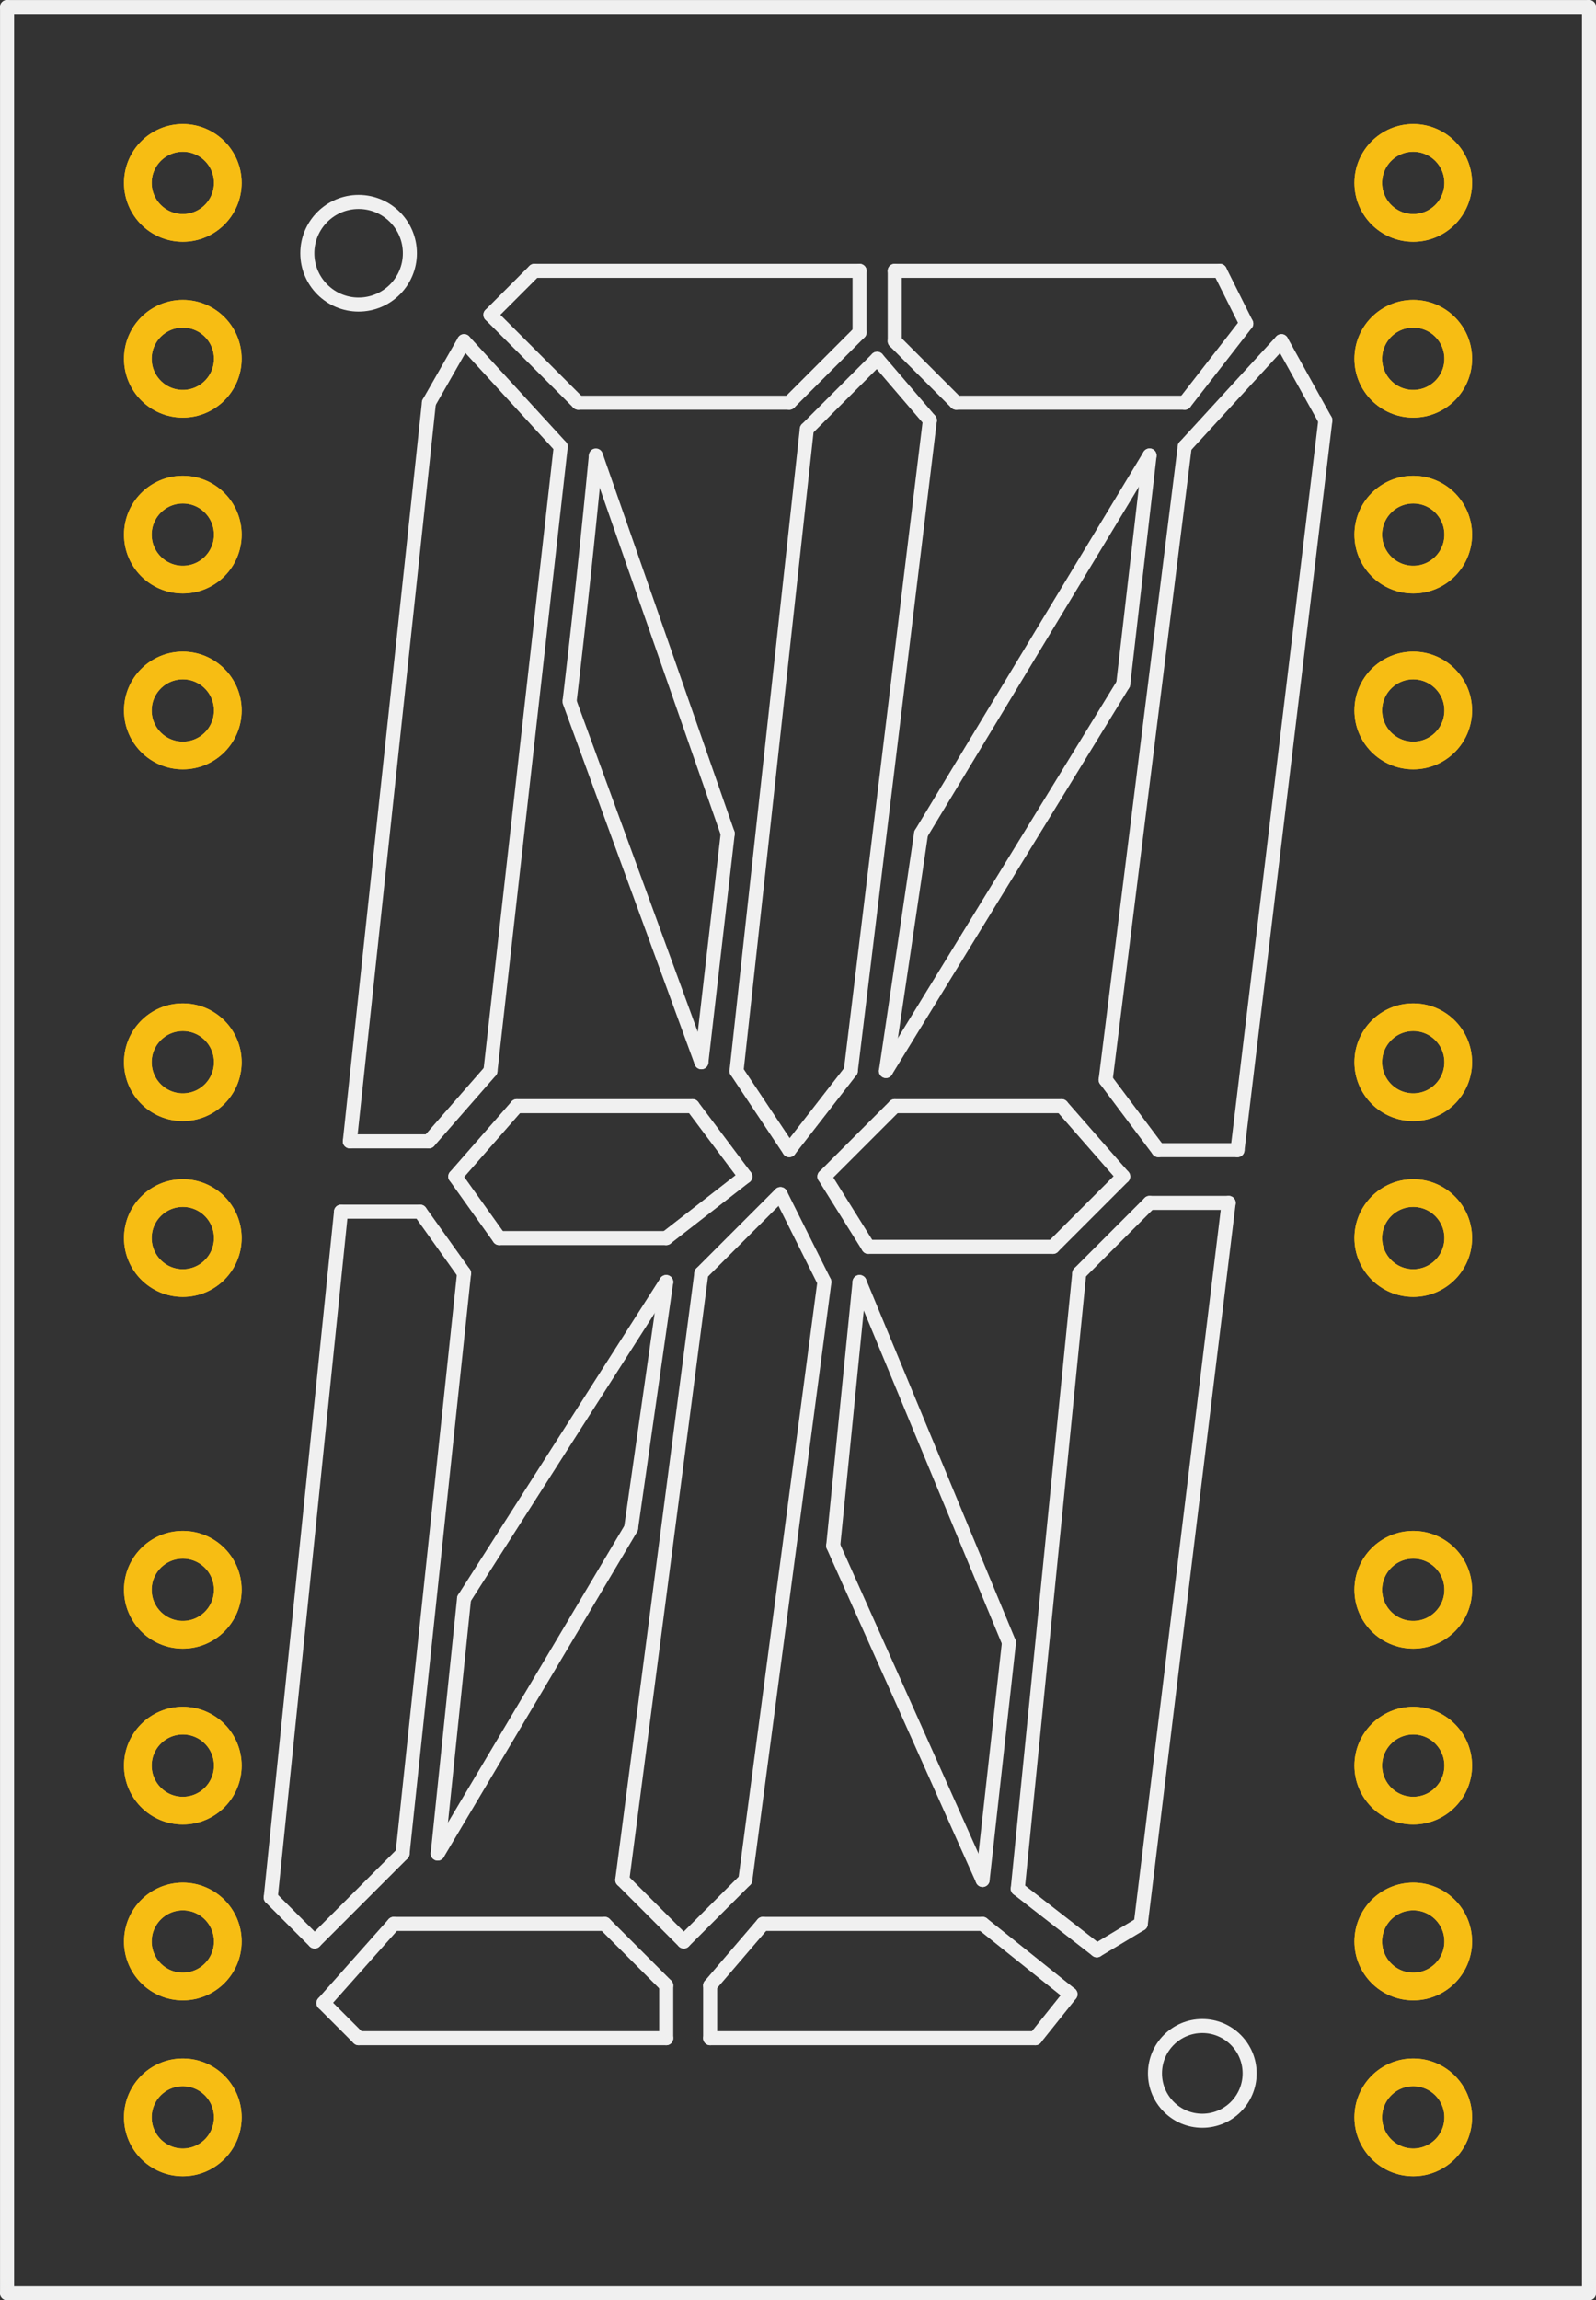 <?xml version='1.0' encoding='UTF-8' standalone='no'?>
<!-- Created with Fritzing (http://www.fritzing.org/) -->
<svg xmlns:svg='http://www.w3.org/2000/svg' xmlns='http://www.w3.org/2000/svg' version='1.2' baseProfile='tiny' x='0in' y='0in' width='0.908in' height='1.308in' viewBox='0 0 23.063 33.223' >
<rect x="0" y="0" width="23.063" height="33.223" fill="#333333" stroke="none"/>
<g id='copper1'>
<circle id='connector0pad' connectorname='1' cx='2.642' cy='2.642' r='0.65' stroke='#F7BD13' stroke-width='0.4' fill='none' />
<circle id='connector1pad' connectorname='2' cx='2.642' cy='5.182' r='0.65' stroke='#F7BD13' stroke-width='0.4' fill='none' />
<circle id='connector2pad' connectorname='3' cx='2.642' cy='7.722' r='0.65' stroke='#F7BD13' stroke-width='0.4' fill='none' />
<circle id='connector3pad' connectorname='4' cx='2.642' cy='10.262' r='0.65' stroke='#F7BD13' stroke-width='0.4' fill='none' />
<circle id='connector4pad' connectorname='6' cx='2.642' cy='15.342' r='0.65' stroke='#F7BD13' stroke-width='0.4' fill='none' />
<circle id='connector5pad' connectorname='7' cx='2.642' cy='17.882' r='0.65' stroke='#F7BD13' stroke-width='0.4' fill='none' />
<circle id='connector6pad' connectorname='9' cx='2.642' cy='22.962' r='0.65' stroke='#F7BD13' stroke-width='0.4' fill='none' />
<circle id='connector7pad' connectorname='10' cx='2.642' cy='25.502' r='0.65' stroke='#F7BD13' stroke-width='0.4' fill='none' />
<circle id='connector8pad' connectorname='11' cx='2.642' cy='28.042' r='0.65' stroke='#F7BD13' stroke-width='0.4' fill='none' />
<circle id='connector9pad' connectorname='12' cx='2.642' cy='30.582' r='0.65' stroke='#F7BD13' stroke-width='0.4' fill='none' />
<circle id='connector10pad' connectorname='13' cx='20.422' cy='30.582' r='0.65' stroke='#F7BD13' stroke-width='0.4' fill='none' />
<circle id='connector11pad' connectorname='14' cx='20.422' cy='28.042' r='0.65' stroke='#F7BD13' stroke-width='0.4' fill='none' />
<circle id='connector12pad' connectorname='15' cx='20.422' cy='25.502' r='0.65' stroke='#F7BD13' stroke-width='0.4' fill='none' />
<circle id='connector13pad' connectorname='16' cx='20.422' cy='22.962' r='0.65' stroke='#F7BD13' stroke-width='0.4' fill='none' />
<circle id='connector14pad' connectorname='18' cx='20.422' cy='17.882' r='0.65' stroke='#F7BD13' stroke-width='0.4' fill='none' />
<circle id='connector15pad' connectorname='19' cx='20.422' cy='15.342' r='0.65' stroke='#F7BD13' stroke-width='0.4' fill='none' />
<circle id='connector16pad' connectorname='21' cx='20.422' cy='10.262' r='0.65' stroke='#F7BD13' stroke-width='0.4' fill='none' />
<circle id='connector17pad' connectorname='22' cx='20.422' cy='7.722' r='0.65' stroke='#F7BD13' stroke-width='0.4' fill='none' />
<circle id='connector18pad' connectorname='23' cx='20.422' cy='5.182' r='0.65' stroke='#F7BD13' stroke-width='0.4' fill='none' />
<circle id='connector19pad' connectorname='24' cx='20.422' cy='2.642' r='0.65' stroke='#F7BD13' stroke-width='0.4' fill='none' />
<g id='copper0'>
<circle id='connector0pad' connectorname='1' cx='2.642' cy='2.642' r='0.65' stroke='#F7BD13' stroke-width='0.4' fill='none' />
<circle id='connector1pad' connectorname='2' cx='2.642' cy='5.182' r='0.65' stroke='#F7BD13' stroke-width='0.4' fill='none' />
<circle id='connector2pad' connectorname='3' cx='2.642' cy='7.722' r='0.65' stroke='#F7BD13' stroke-width='0.4' fill='none' />
<circle id='connector3pad' connectorname='4' cx='2.642' cy='10.262' r='0.65' stroke='#F7BD13' stroke-width='0.4' fill='none' />
<circle id='connector4pad' connectorname='6' cx='2.642' cy='15.342' r='0.65' stroke='#F7BD13' stroke-width='0.4' fill='none' />
<circle id='connector5pad' connectorname='7' cx='2.642' cy='17.882' r='0.65' stroke='#F7BD13' stroke-width='0.4' fill='none' />
<circle id='connector6pad' connectorname='9' cx='2.642' cy='22.962' r='0.65' stroke='#F7BD13' stroke-width='0.4' fill='none' />
<circle id='connector7pad' connectorname='10' cx='2.642' cy='25.502' r='0.65' stroke='#F7BD13' stroke-width='0.4' fill='none' />
<circle id='connector8pad' connectorname='11' cx='2.642' cy='28.042' r='0.65' stroke='#F7BD13' stroke-width='0.4' fill='none' />
<circle id='connector9pad' connectorname='12' cx='2.642' cy='30.582' r='0.65' stroke='#F7BD13' stroke-width='0.4' fill='none' />
<circle id='connector10pad' connectorname='13' cx='20.422' cy='30.582' r='0.65' stroke='#F7BD13' stroke-width='0.4' fill='none' />
<circle id='connector11pad' connectorname='14' cx='20.422' cy='28.042' r='0.65' stroke='#F7BD13' stroke-width='0.4' fill='none' />
<circle id='connector12pad' connectorname='15' cx='20.422' cy='25.502' r='0.65' stroke='#F7BD13' stroke-width='0.4' fill='none' />
<circle id='connector13pad' connectorname='16' cx='20.422' cy='22.962' r='0.65' stroke='#F7BD13' stroke-width='0.4' fill='none' />
<circle id='connector14pad' connectorname='18' cx='20.422' cy='17.882' r='0.65' stroke='#F7BD13' stroke-width='0.4' fill='none' />
<circle id='connector15pad' connectorname='19' cx='20.422' cy='15.342' r='0.65' stroke='#F7BD13' stroke-width='0.4' fill='none' />
<circle id='connector16pad' connectorname='21' cx='20.422' cy='10.262' r='0.65' stroke='#F7BD13' stroke-width='0.4' fill='none' />
<circle id='connector17pad' connectorname='22' cx='20.422' cy='7.722' r='0.65' stroke='#F7BD13' stroke-width='0.4' fill='none' />
<circle id='connector18pad' connectorname='23' cx='20.422' cy='5.182' r='0.65' stroke='#F7BD13' stroke-width='0.4' fill='none' />
<circle id='connector19pad' connectorname='24' cx='20.422' cy='2.642' r='0.65' stroke='#F7BD13' stroke-width='0.4' fill='none' />
</g>
</g>
<g id='silkscreen'>
<line class='other' x1='0.102' y1='0.102' x2='22.962' y2='0.102' stroke='#f0f0f0' stroke-width='0.203' stroke-linecap='round'/>
<line class='other' x1='22.962' y1='0.102' x2='22.962' y2='33.122' stroke='#f0f0f0' stroke-width='0.203' stroke-linecap='round'/>
<line class='other' x1='22.962' y1='33.122' x2='0.102' y2='33.122' stroke='#f0f0f0' stroke-width='0.203' stroke-linecap='round'/>
<line class='other' x1='0.102' y1='33.122' x2='0.102' y2='0.102' stroke='#f0f0f0' stroke-width='0.203' stroke-linecap='round'/>
<line class='other' x1='6.706' y1='4.928' x2='8.103' y2='6.452' stroke='#f0f0f0' stroke-width='0.203' stroke-linecap='round'/>
<line class='other' x1='8.103' y1='6.452' x2='7.087' y2='15.469' stroke='#f0f0f0' stroke-width='0.203' stroke-linecap='round'/>
<line class='other' x1='7.087' y1='15.469' x2='6.198' y2='16.485' stroke='#f0f0f0' stroke-width='0.203' stroke-linecap='round'/>
<line class='other' x1='6.198' y1='16.485' x2='5.055' y2='16.485' stroke='#f0f0f0' stroke-width='0.203' stroke-linecap='round'/>
<line class='other' x1='5.055' y1='16.485' x2='6.198' y2='5.817' stroke='#f0f0f0' stroke-width='0.203' stroke-linecap='round'/>
<line class='other' x1='6.198' y1='5.817' x2='6.706' y2='4.928' stroke='#f0f0f0' stroke-width='0.203' stroke-linecap='round'/>
<line class='other' x1='7.087' y1='4.547' x2='8.357' y2='5.817' stroke='#f0f0f0' stroke-width='0.203' stroke-linecap='round'/>
<line class='other' x1='8.357' y1='5.817' x2='11.405' y2='5.817' stroke='#f0f0f0' stroke-width='0.203' stroke-linecap='round'/>
<line class='other' x1='11.405' y1='5.817' x2='12.421' y2='4.801' stroke='#f0f0f0' stroke-width='0.203' stroke-linecap='round'/>
<line class='other' x1='12.421' y1='4.801' x2='12.421' y2='3.912' stroke='#f0f0f0' stroke-width='0.203' stroke-linecap='round'/>
<line class='other' x1='12.421' y1='3.912' x2='7.722' y2='3.912' stroke='#f0f0f0' stroke-width='0.203' stroke-linecap='round'/>
<line class='other' x1='7.722' y1='3.912' x2='7.087' y2='4.547' stroke='#f0f0f0' stroke-width='0.203' stroke-linecap='round'/>
<line class='other' x1='12.929' y1='3.912' x2='12.929' y2='4.928' stroke='#f0f0f0' stroke-width='0.203' stroke-linecap='round'/>
<line class='other' x1='12.929' y1='4.928' x2='13.818' y2='5.817' stroke='#f0f0f0' stroke-width='0.203' stroke-linecap='round'/>
<line class='other' x1='13.818' y1='5.817' x2='17.12' y2='5.817' stroke='#f0f0f0' stroke-width='0.203' stroke-linecap='round'/>
<line class='other' x1='17.12' y1='5.817' x2='18.009' y2='4.674' stroke='#f0f0f0' stroke-width='0.203' stroke-linecap='round'/>
<line class='other' x1='18.009' y1='4.674' x2='17.628' y2='3.912' stroke='#f0f0f0' stroke-width='0.203' stroke-linecap='round'/>
<line class='other' x1='17.628' y1='3.912' x2='12.929' y2='3.912' stroke='#f0f0f0' stroke-width='0.203' stroke-linecap='round'/>
<line class='other' x1='15.977' y1='15.596' x2='16.739' y2='16.612' stroke='#f0f0f0' stroke-width='0.203' stroke-linecap='round'/>
<line class='other' x1='16.739' y1='16.612' x2='17.882' y2='16.612' stroke='#f0f0f0' stroke-width='0.203' stroke-linecap='round'/>
<line class='other' x1='17.882' y1='16.612' x2='19.152' y2='6.071' stroke='#f0f0f0' stroke-width='0.203' stroke-linecap='round'/>
<line class='other' x1='19.152' y1='6.071' x2='18.517' y2='4.928' stroke='#f0f0f0' stroke-width='0.203' stroke-linecap='round'/>
<line class='other' x1='17.755' y1='17.374' x2='16.485' y2='27.788' stroke='#f0f0f0' stroke-width='0.203' stroke-linecap='round'/>
<line class='other' x1='16.485' y1='27.788' x2='15.85' y2='28.169' stroke='#f0f0f0' stroke-width='0.203' stroke-linecap='round'/>
<line class='other' x1='15.85' y1='28.169' x2='14.707' y2='27.28' stroke='#f0f0f0' stroke-width='0.203' stroke-linecap='round'/>
<line class='other' x1='14.707' y1='27.28' x2='15.596' y2='18.39' stroke='#f0f0f0' stroke-width='0.203' stroke-linecap='round'/>
<line class='other' x1='15.596' y1='18.39' x2='16.612' y2='17.374' stroke='#f0f0f0' stroke-width='0.203' stroke-linecap='round'/>
<line class='other' x1='16.612' y1='17.374' x2='17.755' y2='17.374' stroke='#f0f0f0' stroke-width='0.203' stroke-linecap='round'/>
<line class='other' x1='15.469' y1='28.804' x2='14.199' y2='27.788' stroke='#f0f0f0' stroke-width='0.203' stroke-linecap='round'/>
<line class='other' x1='14.199' y1='27.788' x2='11.024' y2='27.788' stroke='#f0f0f0' stroke-width='0.203' stroke-linecap='round'/>
<line class='other' x1='11.024' y1='27.788' x2='10.262' y2='28.677' stroke='#f0f0f0' stroke-width='0.203' stroke-linecap='round'/>
<line class='other' x1='10.262' y1='28.677' x2='10.262' y2='29.439' stroke='#f0f0f0' stroke-width='0.203' stroke-linecap='round'/>
<line class='other' x1='10.262' y1='29.439' x2='14.961' y2='29.439' stroke='#f0f0f0' stroke-width='0.203' stroke-linecap='round'/>
<line class='other' x1='14.961' y1='29.439' x2='15.469' y2='28.804' stroke='#f0f0f0' stroke-width='0.203' stroke-linecap='round'/>
<line class='other' x1='8.738' y1='27.788' x2='5.69' y2='27.788' stroke='#f0f0f0' stroke-width='0.203' stroke-linecap='round'/>
<line class='other' x1='5.69' y1='27.788' x2='4.674' y2='28.931' stroke='#f0f0f0' stroke-width='0.203' stroke-linecap='round'/>
<line class='other' x1='4.674' y1='28.931' x2='5.182' y2='29.439' stroke='#f0f0f0' stroke-width='0.203' stroke-linecap='round'/>
<line class='other' x1='5.182' y1='29.439' x2='9.627' y2='29.439' stroke='#f0f0f0' stroke-width='0.203' stroke-linecap='round'/>
<line class='other' x1='9.627' y1='29.439' x2='9.627' y2='28.677' stroke='#f0f0f0' stroke-width='0.203' stroke-linecap='round'/>
<line class='other' x1='4.547' y1='28.042' x2='5.817' y2='26.772' stroke='#f0f0f0' stroke-width='0.203' stroke-linecap='round'/>
<line class='other' x1='5.817' y1='26.772' x2='6.706' y2='18.39' stroke='#f0f0f0' stroke-width='0.203' stroke-linecap='round'/>
<line class='other' x1='6.706' y1='18.39' x2='6.071' y2='17.501' stroke='#f0f0f0' stroke-width='0.203' stroke-linecap='round'/>
<line class='other' x1='6.071' y1='17.501' x2='4.928' y2='17.501' stroke='#f0f0f0' stroke-width='0.203' stroke-linecap='round'/>
<line class='other' x1='4.928' y1='17.501' x2='3.912' y2='27.407' stroke='#f0f0f0' stroke-width='0.203' stroke-linecap='round'/>
<line class='other' x1='3.912' y1='27.407' x2='4.547' y2='28.042' stroke='#f0f0f0' stroke-width='0.203' stroke-linecap='round'/>
<line class='other' x1='18.517' y1='4.928' x2='17.12' y2='6.452' stroke='#f0f0f0' stroke-width='0.203' stroke-linecap='round'/>
<line class='other' x1='17.12' y1='6.452' x2='15.977' y2='15.596' stroke='#f0f0f0' stroke-width='0.203' stroke-linecap='round'/>
<line class='other' x1='12.675' y1='5.182' x2='13.437' y2='6.071' stroke='#f0f0f0' stroke-width='0.203' stroke-linecap='round'/>
<line class='other' x1='13.437' y1='6.071' x2='12.294' y2='15.469' stroke='#f0f0f0' stroke-width='0.203' stroke-linecap='round'/>
<line class='other' x1='12.294' y1='15.469' x2='11.405' y2='16.612' stroke='#f0f0f0' stroke-width='0.203' stroke-linecap='round'/>
<line class='other' x1='11.405' y1='16.612' x2='10.643' y2='15.469' stroke='#f0f0f0' stroke-width='0.203' stroke-linecap='round'/>
<line class='other' x1='10.643' y1='15.469' x2='11.659' y2='6.198' stroke='#f0f0f0' stroke-width='0.203' stroke-linecap='round'/>
<line class='other' x1='11.659' y1='6.198' x2='12.675' y2='5.182' stroke='#f0f0f0' stroke-width='0.203' stroke-linecap='round'/>
<line class='other' x1='16.612' y1='6.579' x2='16.231' y2='9.881' stroke='#f0f0f0' stroke-width='0.203' stroke-linecap='round'/>
<line class='other' x1='16.231' y1='9.881' x2='12.802' y2='15.469' stroke='#f0f0f0' stroke-width='0.203' stroke-linecap='round'/>
<line class='other' x1='12.802' y1='15.469' x2='13.31' y2='12.04' stroke='#f0f0f0' stroke-width='0.203' stroke-linecap='round'/>
<line class='other' x1='13.31' y1='12.04' x2='16.612' y2='6.579' stroke='#f0f0f0' stroke-width='0.203' stroke-linecap='round'/>
<line class='other' x1='10.516' y1='12.04' x2='8.611' y2='6.579' stroke='#f0f0f0' stroke-width='0.203' stroke-linecap='round'/>
<path class='other' fill='none' d='M8.23,10.135 A162.734,162.734 0 0 0 8.611,6.579' stroke-width='0.203' stroke='#f0f0f0' />
<line class='other' x1='8.23' y1='10.135' x2='10.135' y2='15.342' stroke='#f0f0f0' stroke-width='0.203' stroke-linecap='round'/>
<line class='other' x1='10.135' y1='15.342' x2='10.516' y2='12.04' stroke='#f0f0f0' stroke-width='0.203' stroke-linecap='round'/>
<line class='other' x1='11.278' y1='17.247' x2='11.913' y2='18.517' stroke='#f0f0f0' stroke-width='0.203' stroke-linecap='round'/>
<line class='other' x1='11.913' y1='18.517' x2='10.77' y2='27.153' stroke='#f0f0f0' stroke-width='0.203' stroke-linecap='round'/>
<line class='other' x1='10.77' y1='27.153' x2='9.881' y2='28.042' stroke='#f0f0f0' stroke-width='0.203' stroke-linecap='round'/>
<line class='other' x1='9.881' y1='28.042' x2='8.992' y2='27.153' stroke='#f0f0f0' stroke-width='0.203' stroke-linecap='round'/>
<line class='other' x1='8.992' y1='27.153' x2='10.135' y2='18.39' stroke='#f0f0f0' stroke-width='0.203' stroke-linecap='round'/>
<line class='other' x1='10.135' y1='18.39' x2='11.278' y2='17.247' stroke='#f0f0f0' stroke-width='0.203' stroke-linecap='round'/>
<line class='other' x1='10.008' y1='15.977' x2='10.77' y2='16.993' stroke='#f0f0f0' stroke-width='0.203' stroke-linecap='round'/>
<line class='other' x1='10.77' y1='16.993' x2='9.627' y2='17.882' stroke='#f0f0f0' stroke-width='0.203' stroke-linecap='round'/>
<line class='other' x1='9.627' y1='17.882' x2='7.214' y2='17.882' stroke='#f0f0f0' stroke-width='0.203' stroke-linecap='round'/>
<line class='other' x1='7.214' y1='17.882' x2='6.579' y2='16.993' stroke='#f0f0f0' stroke-width='0.203' stroke-linecap='round'/>
<line class='other' x1='6.579' y1='16.993' x2='7.468' y2='15.977' stroke='#f0f0f0' stroke-width='0.203' stroke-linecap='round'/>
<line class='other' x1='7.468' y1='15.977' x2='10.008' y2='15.977' stroke='#f0f0f0' stroke-width='0.203' stroke-linecap='round'/>
<line class='other' x1='12.929' y1='15.977' x2='15.342' y2='15.977' stroke='#f0f0f0' stroke-width='0.203' stroke-linecap='round'/>
<line class='other' x1='15.342' y1='15.977' x2='16.231' y2='16.993' stroke='#f0f0f0' stroke-width='0.203' stroke-linecap='round'/>
<line class='other' x1='16.231' y1='16.993' x2='15.215' y2='18.009' stroke='#f0f0f0' stroke-width='0.203' stroke-linecap='round'/>
<line class='other' x1='15.215' y1='18.009' x2='12.548' y2='18.009' stroke='#f0f0f0' stroke-width='0.203' stroke-linecap='round'/>
<line class='other' x1='12.548' y1='18.009' x2='11.913' y2='16.993' stroke='#f0f0f0' stroke-width='0.203' stroke-linecap='round'/>
<line class='other' x1='11.913' y1='16.993' x2='12.929' y2='15.977' stroke='#f0f0f0' stroke-width='0.203' stroke-linecap='round'/>
<line class='other' x1='12.421' y1='18.517' x2='14.58' y2='23.724' stroke='#f0f0f0' stroke-width='0.203' stroke-linecap='round'/>
<line class='other' x1='14.58' y1='23.724' x2='14.199' y2='27.153' stroke='#f0f0f0' stroke-width='0.203' stroke-linecap='round'/>
<line class='other' x1='14.199' y1='27.153' x2='12.04' y2='22.327' stroke='#f0f0f0' stroke-width='0.203' stroke-linecap='round'/>
<line class='other' x1='12.04' y1='22.327' x2='12.421' y2='18.517' stroke='#f0f0f0' stroke-width='0.203' stroke-linecap='round'/>
<line class='other' x1='9.627' y1='18.517' x2='9.119' y2='22.073' stroke='#f0f0f0' stroke-width='0.203' stroke-linecap='round'/>
<line class='other' x1='9.119' y1='22.073' x2='6.325' y2='26.772' stroke='#f0f0f0' stroke-width='0.203' stroke-linecap='round'/>
<line class='other' x1='6.325' y1='26.772' x2='6.706' y2='23.089' stroke='#f0f0f0' stroke-width='0.203' stroke-linecap='round'/>
<line class='other' x1='6.706' y1='23.089' x2='9.627' y2='18.517' stroke='#f0f0f0' stroke-width='0.203' stroke-linecap='round'/>
<line class='other' x1='9.627' y1='28.677' x2='8.738' y2='27.788' stroke='#f0f0f0' stroke-width='0.203' stroke-linecap='round'/>
<circle class='other' cx='5.182' cy='3.658' r='0.741' stroke='#f0f0f0' stroke-width='0.203' fill='none' />
<circle class='other' cx='17.374' cy='29.947' r='0.684' stroke='#f0f0f0' stroke-width='0.203' fill='none' />
</g>
</svg>